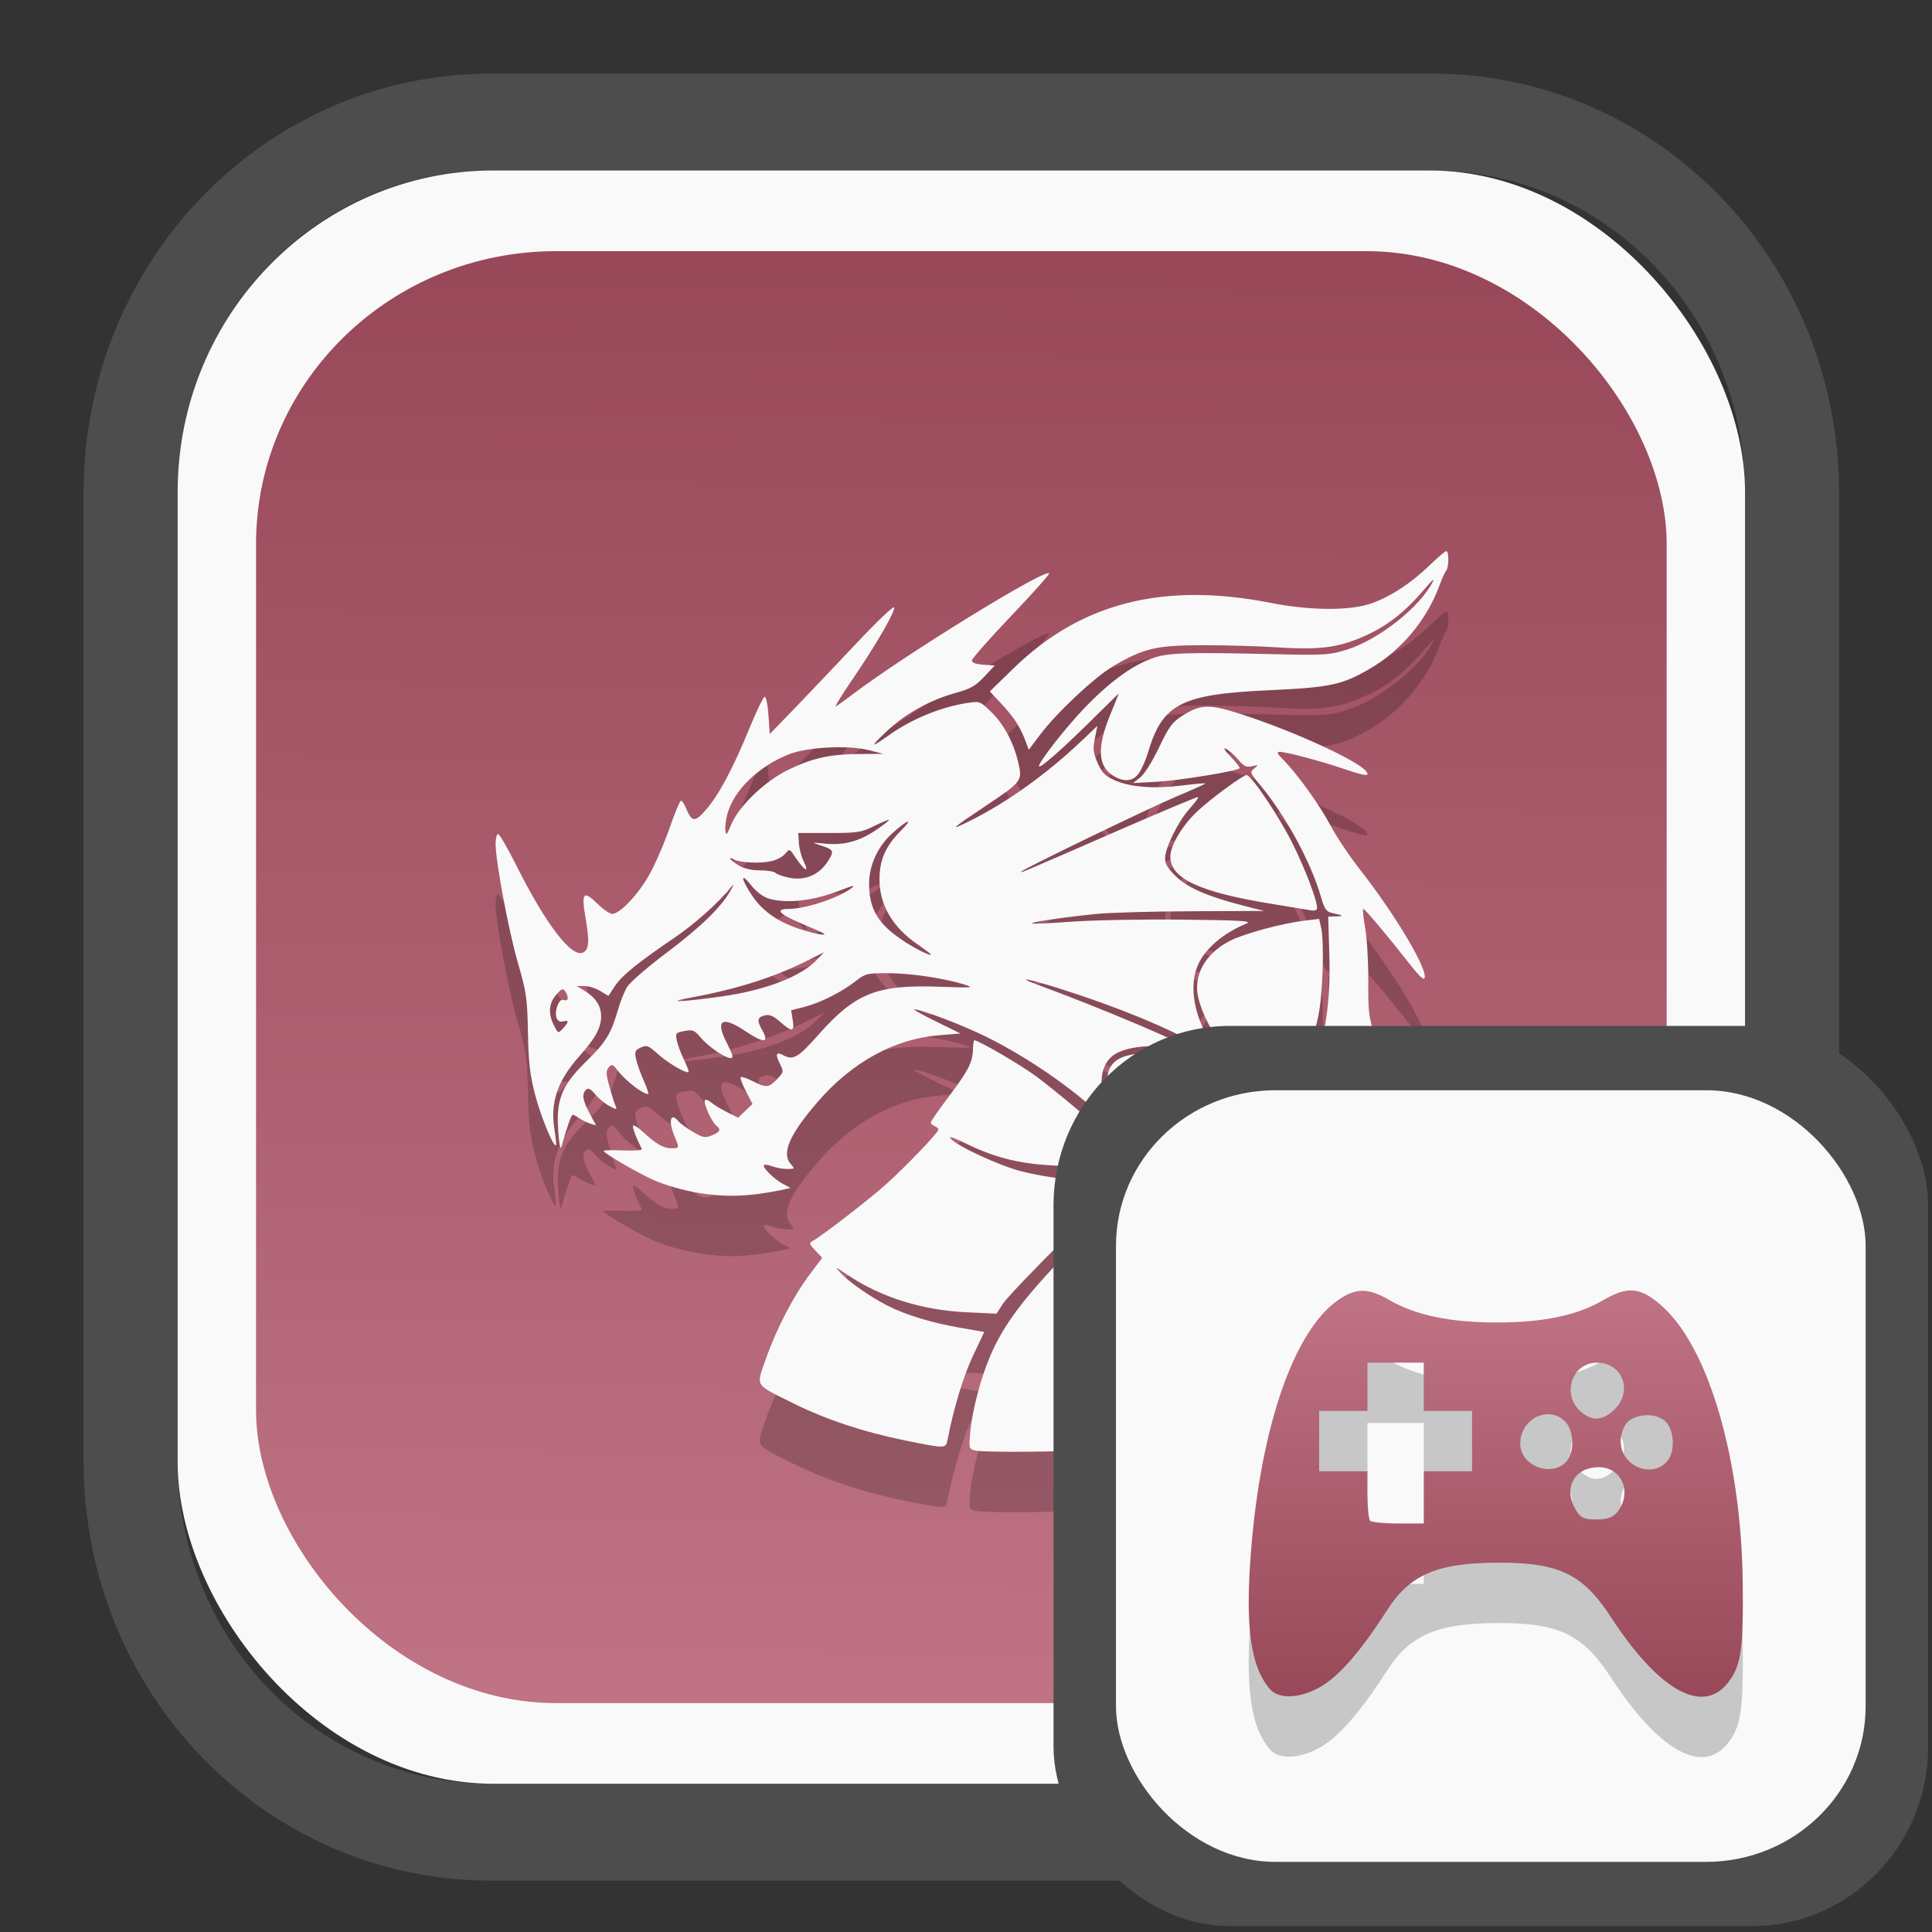 <?xml version="1.0" encoding="UTF-8" standalone="no"?>
<svg
   width="64"
   height="64"
   version="1.1"
   id="svg73"
   sodipodi:docname="system-software-install.svg"
   inkscape:version="1.3.2 (091e20ef0f, 2023-11-25)"
   xmlns:inkscape="http://www.inkscape.org/namespaces/inkscape"
   xmlns:sodipodi="http://sodipodi.sourceforge.net/DTD/sodipodi-0.dtd"
   xmlns:xlink="http://www.w3.org/1999/xlink"
   xmlns="http://www.w3.org/2000/svg"
   xmlns:svg="http://www.w3.org/2000/svg"
   xmlns:rdf="http://www.w3.org/1999/02/22-rdf-syntax-ns#"
   xmlns:cc="http://creativecommons.org/ns#"
   xmlns:dc="http://purl.org/dc/elements/1.1/">
  <rect width="100%" height="100%" fill="#333333" stroke="none"/>
  <sodipodi:namedview
     pagecolor="#f5f7fa"
     bordercolor="#666666"
     borderopacity="1"
     objecttolerance="10"
     gridtolerance="10"
     guidetolerance="10"
     inkscape:pageopacity="0"
     inkscape:pageshadow="2"
     inkscape:window-width="1377"
     inkscape:window-height="886"
     id="namedview75"
     showgrid="false"
     inkscape:zoom="4.4470387"
     inkscape:cx="30.132411"
     inkscape:cy="28.221027"
     inkscape:window-x="55"
     inkscape:window-y="98"
     inkscape:window-maximized="0"
     inkscape:current-layer="g877"
     inkscape:document-rotation="0"
     inkscape:pagecheckerboard="0"
     inkscape:showpageshadow="2"
     inkscape:deskcolor="#d1d1d1" />
  <defs
     id="defs29">
    <linearGradient
       id="linearGradient5"
       inkscape:collect="always">
      <stop
         style="stop-color:#984859;stop-opacity:1;"
         offset="0"
         id="stop5" />
      <stop
         style="stop-color:#bf7384;stop-opacity:1;"
         offset="1"
         id="stop6" />
    </linearGradient>
    <inkscape:path-effect
       effect="powerclip"
       id="path-effect1980"
       is_visible="true"
       lpeversion="1"
       inverse="true"
       flatten="false"
       hide_clip="false"
       message="Use fill-rule evenodd on &lt;b&gt;fill and stroke&lt;/b&gt; dialog if no flatten result after convert clip to paths." />
    <clipPath
       clipPathUnits="userSpaceOnUse"
       id="clipPath1976">
      <rect
         x="9.678"
         y="9.925"
         width="43.343"
         height="44.613"
         rx="8.669"
         ry="8.923"
         fill="url(#linearGradient862)"
         stroke-width="2.968"
         id="rect1978"
         style="display:none;fill:#333333;fill-opacity:1"
         d="m 18.347,9.925 h 26.005 c 4.803,0 8.669,3.98 8.669,8.923 v 26.767 c 0,4.943 -3.866,8.923 -8.669,8.923 h -26.005 c -4.803,0 -8.669,-3.98 -8.669,-8.923 V 18.848 c 0,-4.943 3.866,-8.923 8.669,-8.923 z" />
      <path
         id="lpe_path-effect1980"
         style="fill:#333333;fill-opacity:1"
         class="powerclip"
         d="M 2.076,2.246 H 60.624 V 62.217 H 2.076 Z M 18.347,9.925 c -4.803,0 -8.669,3.98 -8.669,8.923 v 26.767 c 0,4.943 3.866,8.923 8.669,8.923 h 26.005 c 4.803,0 8.669,-3.98 8.669,-8.923 V 18.848 c 0,-4.943 -3.866,-8.923 -8.669,-8.923 z" />
    </clipPath>
    <linearGradient
       inkscape:collect="always"
       xlink:href="#linearGradient5"
       id="linearGradient6"
       x1="33.786"
       y1="12.971"
       x2="33.376"
       y2="52.289"
       gradientUnits="userSpaceOnUse"
       gradientTransform="matrix(1.1,0,0,1.1,-3.185,-3.234)" />
    <clipPath
       clipPathUnits="userSpaceOnUse"
       id="clipath_lpe_path-effect137-7">
      <path
         style="display:block;fill:#676767;stroke-width:1.087"
         d="m 32.488,17.538 c -1.949,-2.94e-4 -3.897,0.36 -5.339,1.079 L 5.271,29.515 c -2.884,1.437 -2.881,3.883 0.003,5.32 L 27.149,45.733 c 2.884,1.437 7.795,1.437 10.679,0 L 59.703,34.835 c 2.884,-1.437 2.881,-3.883 -0.003,-5.32 L 37.828,18.617 c -1.442,-0.718 -3.391,-1.078 -5.339,-1.079 z"
         id="path3845"
         clip-path="url(#clipPath62)" />
    </clipPath>
    <inkscape:path-effect
       effect="powerclip"
       id="path-effect137-7"
       is_visible="true"
       lpeversion="1"
       inverse="true"
       flatten="false"
       hide_clip="false"
       message="Use fill-rule evenodd on &lt;b&gt;fill and stroke&lt;/b&gt; dialog if no flatten result after convert clip to paths." />
    <clipPath
       clipPathUnits="userSpaceOnUse"
       id="clipath_lpe_path-effect125-5">
      <path
         style="display:block;fill:#29292a;stroke-width:1.087"
         d="M 32.488,2.901 C 30.54,2.901 28.591,3.262 27.149,3.98 L 5.271,14.878 c -2.884,1.437 -2.881,3.883 0.003,5.32 L 27.149,31.097 c 2.884,1.437 7.795,1.437 10.679,0 L 59.703,20.199 c 2.884,-1.437 2.881,-3.883 -0.003,-5.32 L 37.828,3.98 C 36.386,3.262 34.437,2.902 32.488,2.901 Z"
         id="path127-3" />
      <path
         id="lpe_path-effect125"
         style="fill:#29292a;stroke-width:1.087"
         class="powerclip"
         d="M -1.89,12.538 H 66.864 V 51.811 H -1.89 Z M 32.488,2.901 C 30.54,2.901 28.591,3.262 27.149,3.98 L 5.271,14.878 c -2.884,1.437 -2.881,3.883 0.003,5.32 L 27.149,31.097 c 2.884,1.437 7.795,1.437 10.679,0 L 59.703,20.199 c 2.884,-1.437 2.881,-3.883 -0.003,-5.32 L 37.828,3.98 C 36.386,3.262 34.437,2.902 32.488,2.901 Z" />
    </clipPath>
    <inkscape:path-effect
       effect="powerclip"
       id="path-effect125-5"
       is_visible="true"
       lpeversion="1"
       inverse="true"
       flatten="false"
       hide_clip="false"
       message="Use fill-rule evenodd on &lt;b&gt;fill and stroke&lt;/b&gt; dialog if no flatten result after convert clip to paths." />
    <clipPath
       clipPathUnits="userSpaceOnUse"
       id="clipPath2">
      <path
         style="display:none;fill:#29292a;stroke-width:1.087"
         d="M 32.488,2.901 C 30.54,2.901 28.591,3.262 27.149,3.98 L 5.271,14.878 c -2.884,1.437 -2.881,3.883 0.003,5.32 L 27.149,31.097 c 2.884,1.437 7.795,1.437 10.679,0 L 59.703,20.199 c 2.884,-1.437 2.881,-3.883 -0.003,-5.32 L 37.828,3.98 C 36.386,3.262 34.437,2.902 32.488,2.901 Z"
         id="path1" />
    </clipPath>
    <clipPath
       clipPathUnits="userSpaceOnUse"
       id="clipPath1976-2">
      <rect
         x="9.678"
         y="9.925"
         width="43.343"
         height="44.613"
         rx="8.669"
         ry="8.923"
         fill="url(#linearGradient862)"
         stroke-width="2.968"
         id="rect1978-6"
         style="display:none;fill:#333333;fill-opacity:1"
         d="m 18.347,9.925 h 26.005 c 4.803,0 8.669,3.98 8.669,8.923 v 26.767 c 0,4.943 -3.866,8.923 -8.669,8.923 h -26.005 c -4.803,0 -8.669,-3.98 -8.669,-8.923 V 18.848 c 0,-4.943 3.866,-8.923 8.669,-8.923 z" />
      <path
         id="lpe_path-effect1980-1"
         style="fill:#333333;fill-opacity:1"
         class="powerclip"
         d="M 2.076,2.246 H 60.624 V 62.217 H 2.076 Z M 18.347,9.925 c -4.803,0 -8.669,3.98 -8.669,8.923 v 26.767 c 0,4.943 3.866,8.923 8.669,8.923 h 26.005 c 4.803,0 8.669,-3.98 8.669,-8.923 V 18.848 c 0,-4.943 -3.866,-8.923 -8.669,-8.923 z" />
    </clipPath>
    <inkscape:path-effect
       effect="powerclip"
       id="path-effect1980-8"
       is_visible="true"
       lpeversion="1"
       inverse="true"
       flatten="false"
       hide_clip="false"
       message="Use fill-rule evenodd on &lt;b&gt;fill and stroke&lt;/b&gt; dialog if no flatten result after convert clip to paths." />
    <clipPath
       clipPathUnits="userSpaceOnUse"
       id="clipath_lpe_path-effect1980-8">
      <rect
         x="9.678"
         y="9.925"
         width="43.343"
         height="44.613"
         rx="8.669"
         ry="8.923"
         fill="url(#linearGradient862)"
         stroke-width="2.968"
         id="rect6"
         style="display:block;fill:#333333;fill-opacity:1" />
    </clipPath>
    <linearGradient
       inkscape:collect="always"
       xlink:href="#linearGradient5"
       id="linearGradient2"
       x1="48.268"
       y1="54.027"
       x2="48.328"
       y2="41.864"
       gradientUnits="userSpaceOnUse" />
  </defs>
  <g
     id="g877"
     transform="matrix(1.1,0,0,1.1,-3.185,-3.207)">
    <path
       d="m 18.347,7.246 c -6.244,0 -11.271,5.174 -11.271,11.602 v 26.767 c 0,6.427 5.027,11.602 11.271,11.602 h 26.005 c 6.244,0 11.271,-5.174 11.271,-11.602 V 18.848 c 0,-6.427 -5.027,-11.602 -11.271,-11.602 z"
       fill="url(#linearGradient910)"
       stroke-width="3.324"
       id="path33"
       style="fill:#4d4d4d;fill-opacity:1"
       clip-path="url(#clipPath1976)"
       inkscape:path-effect="#path-effect1980"
       inkscape:original-d="m 18.347203,7.2464043 c -6.244452,0 -11.2714308,5.1741617 -11.2714308,11.6016437 v 26.767119 c 0,6.427394 5.0268918,11.601644 11.2714308,11.601644 h 26.005262 c 6.244452,0 11.271431,-5.174161 11.271431,-11.601644 V 18.848048 c 0,-6.427393 -5.026893,-11.6016437 -11.271431,-11.6016437 z"
       transform="matrix(1.089,0,0,1.089,-2.294,-2.759)" />
    <rect
       x="8.246"
       y="8.049"
       width="47.201"
       height="48.584"
       rx="9.512"
       ry="9.678"
       fill="url(#linearGradient862)"
       stroke-width="3.232"
       id="rect35-7"
       style="opacity:1;fill:#f9f9f9;fill-opacity:1" />
    <rect
       x="10.606"
       y="10.479"
       width="42.481"
       height="43.725"
       rx="9.034"
       ry="8.82"
       fill="url(#linearGradient862)"
       stroke-width="2.909"
       id="rect35-7-3"
       style="fill:url(#linearGradient6)" />
    <path
       style="fill:#000000;fill-opacity:1;stroke:none;stroke-width:0.81;stroke-dasharray:none;stroke-opacity:0.3;opacity:0.2"
       d="m 35.813,48.381 c 0.768,-0.099 1.6,-0.297 2.295,-0.548 l 0.628,-0.227 -0.155,-0.52 c -0.208,-0.699 -0.224,-2.306 -0.031,-3.04 0.18,-0.684 0.658,-1.653 1.567,-3.179 1.469,-2.466 2.159,-4.008 2.48,-5.544 0.136,-0.653 0.185,-2.214 0.082,-2.66 l -0.059,-0.257 -0.439,0.053 c -0.681,0.082 -1.808,0.386 -2.236,0.603 -0.762,0.386 -1.13,1.055 -0.958,1.741 0.193,0.766 0.785,1.661 1.569,2.37 l 0.566,0.512 -0.737,-0.355 c -1.006,-0.485 -1.942,-0.786 -2.636,-0.848 -1.477,-0.132 -1.861,0.478 -1.173,1.86 0.171,0.344 0.398,0.742 0.505,0.886 l 0.194,0.261 0.163,-0.261 c 0.312,-0.5 0.773,-1.525 0.924,-2.054 0.123,-0.431 0.153,-0.483 0.157,-0.273 0.008,0.368 -0.411,1.574 -0.782,2.251 l -0.314,0.573 0.329,0.474 0.329,0.474 -0.403,-0.388 c -0.359,-0.346 -0.411,-0.373 -0.481,-0.25 -0.177,0.312 -0.946,1.178 -2.132,2.401 -1.331,1.372 -1.952,2.199 -2.347,3.127 -0.292,0.686 -0.54,1.632 -0.602,2.289 -0.046,0.491 -0.04,0.514 0.137,0.561 0.261,0.07 2.952,0.045 3.557,-0.033 z m -4.382,-0.284 c 0.171,-0.913 0.475,-1.921 0.763,-2.53 l 0.342,-0.722 -0.773,-0.135 c -0.833,-0.146 -1.601,-0.382 -2.154,-0.664 -0.494,-0.251 -1.167,-0.721 -1.394,-0.973 -0.189,-0.21 -0.184,-0.209 0.18,0.038 1.014,0.686 2.261,1.079 3.619,1.142 l 0.892,0.041 0.191,-0.298 c 0.105,-0.164 0.977,-1.077 1.938,-2.03 l 1.747,-1.732 -0.567,0.046 c -0.656,0.054 -1.738,-0.062 -2.573,-0.276 -0.643,-0.164 -1.905,-0.747 -2.11,-0.973 -0.09,-0.099 0.056,-0.054 0.457,0.142 0.927,0.452 1.689,0.63 2.863,0.669 0.965,0.032 2.123,-0.081 2.123,-0.207 0,-0.109 -1.966,-1.81 -2.872,-2.485 -0.465,-0.346 -1.744,-1.092 -1.87,-1.09 -0.015,2.52e-4 -0.032,0.134 -0.038,0.298 -0.014,0.379 -0.146,0.629 -0.766,1.451 -0.277,0.367 -0.503,0.695 -0.503,0.73 0,0.035 0.052,0.083 0.116,0.108 0.064,0.025 0.115,0.072 0.113,0.105 -0.005,0.094 -0.983,1.114 -1.586,1.655 -0.51,0.456 -1.895,1.526 -2.192,1.693 -0.122,0.069 -0.116,0.095 0.073,0.294 l 0.207,0.219 -0.373,0.494 c -0.491,0.651 -1.015,1.66 -1.325,2.552 -0.295,0.851 -0.362,0.742 0.818,1.331 0.979,0.488 2.129,0.87 3.382,1.124 1.219,0.246 1.219,0.246 1.268,-0.015 z m 8.616,-1.249 c 0.771,-0.541 0.761,-0.52 0.492,-1.053 -0.346,-0.686 -0.305,-1.568 0.119,-2.564 0.175,-0.412 0.987,-1.744 1.063,-1.744 0.033,0 0.037,0.482 0.011,1.071 -0.05,1.089 0.007,1.782 0.128,1.563 0.056,-0.101 0.199,-0.891 0.353,-1.936 0.185,-1.258 0.45,-2.281 0.766,-2.959 0.31,-0.664 0.604,-1.514 0.824,-2.385 0.11,-0.435 0.133,-0.399 0.579,0.924 0.194,0.576 0.406,1.134 0.471,1.241 0.11,0.181 0.115,0.155 0.072,-0.396 -0.051,-0.67 -0.323,-1.847 -0.625,-2.705 -0.183,-0.522 -0.204,-0.688 -0.199,-1.628 0.003,-0.576 -0.04,-1.3 -0.095,-1.609 -0.055,-0.309 -0.08,-0.562 -0.055,-0.562 0.05,0 0.729,0.806 1.401,1.663 0.3,0.383 0.43,0.5 0.449,0.404 0.059,-0.307 -0.911,-1.927 -1.941,-3.241 -0.322,-0.411 -0.72,-1.004 -0.885,-1.318 -0.321,-0.611 -1.011,-1.575 -1.423,-1.987 -0.19,-0.19 -0.22,-0.252 -0.12,-0.252 0.193,0 1.233,0.275 1.896,0.501 0.686,0.234 0.846,0.252 0.701,0.077 -0.272,-0.328 -2.169,-1.196 -3.71,-1.697 -1.009,-0.329 -1.256,-0.324 -1.821,0.035 -0.3,0.19 -0.401,0.328 -0.699,0.954 -0.2,0.42 -0.441,0.804 -0.566,0.901 l -0.218,0.17 0.737,-0.041 c 0.661,-0.037 2.391,-0.319 2.476,-0.404 0.019,-0.019 -0.104,-0.177 -0.271,-0.352 -0.188,-0.196 -0.241,-0.286 -0.139,-0.233 0.091,0.047 0.258,0.194 0.37,0.328 0.167,0.198 0.243,0.234 0.415,0.194 0.198,-0.045 0.202,-0.041 0.066,0.066 -0.14,0.109 -0.133,0.13 0.164,0.486 0.778,0.933 1.538,2.327 1.841,3.376 0.108,0.374 0.162,0.453 0.336,0.491 0.348,0.077 0.373,0.097 0.123,0.103 l -0.239,0.006 0.035,1.182 c 0.07,2.384 -0.444,4.007 -2.264,7.145 -1.477,2.547 -1.705,3.173 -1.709,4.698 -0.002,0.893 0.014,1.004 0.207,1.415 0.115,0.245 0.24,0.446 0.279,0.446 0.038,0 0.311,-0.169 0.606,-0.377 z M 25.579,40.709 c 0.277,-0.035 0.644,-0.094 0.814,-0.132 l 0.31,-0.069 -0.233,-0.123 c -0.264,-0.14 -0.629,-0.504 -0.567,-0.566 0.023,-0.023 0.136,-0.005 0.251,0.038 0.115,0.044 0.317,0.08 0.449,0.08 0.227,0 0.233,-0.007 0.111,-0.142 -0.294,-0.325 -0.05,-0.891 0.814,-1.888 1.027,-1.185 2.3,-1.885 3.632,-1.996 l 0.659,-0.055 -0.737,-0.362 c -0.405,-0.199 -0.699,-0.363 -0.654,-0.364 0.208,-0.004 1.494,0.488 2.201,0.842 1.228,0.615 2.522,1.505 3.444,2.369 0.208,0.195 0.389,0.354 0.403,0.354 0.014,0 -0.059,-0.183 -0.162,-0.407 -0.357,-0.77 -0.323,-1.434 0.089,-1.759 0.304,-0.239 0.975,-0.345 1.674,-0.264 0.332,0.039 0.603,0.058 0.603,0.042 0,-0.104 -2.66,-1.229 -4.521,-1.912 -0.718,-0.264 -0.306,-0.192 0.671,0.117 1.702,0.538 3.21,1.158 4.259,1.751 0.252,0.143 0.472,0.259 0.488,0.259 0.016,0 -0.074,-0.164 -0.202,-0.364 -0.534,-0.842 -0.685,-1.76 -0.393,-2.388 0.225,-0.485 0.754,-0.933 1.442,-1.221 0.196,-0.082 -0.109,-0.101 -1.938,-0.121 -1.194,-0.013 -2.69,0.015 -3.324,0.062 -0.634,0.047 -1.168,0.07 -1.186,0.052 -0.04,-0.04 0.892,-0.178 1.912,-0.283 0.405,-0.042 1.713,-0.08 2.907,-0.084 l 2.171,-0.008 -0.581,-0.148 c -1.093,-0.277 -1.706,-0.54 -2.066,-0.884 -0.248,-0.237 -0.338,-0.384 -0.338,-0.55 5.7e-5,-0.317 0.396,-1.118 0.74,-1.5 0.159,-0.176 0.276,-0.334 0.259,-0.35 -0.017,-0.016 -1.147,0.458 -2.511,1.054 -2.692,1.176 -2.886,1.258 -2.824,1.195 0.101,-0.101 3.902,-1.939 4.694,-2.271 0.481,-0.201 0.866,-0.376 0.854,-0.387 -0.012,-0.012 -0.333,0.017 -0.714,0.064 -0.841,0.104 -1.548,0.048 -2.016,-0.159 -0.284,-0.126 -0.38,-0.223 -0.51,-0.517 -0.136,-0.307 -0.149,-0.42 -0.085,-0.742 l 0.075,-0.379 -0.474,0.45 c -1.048,0.995 -2.234,1.846 -3.343,2.4 -0.678,0.339 -0.601,0.263 0.426,-0.422 1.108,-0.739 1.133,-0.771 1.019,-1.28 -0.141,-0.627 -0.433,-1.185 -0.817,-1.558 -0.348,-0.338 -0.35,-0.339 -0.75,-0.276 -0.786,0.124 -1.649,0.479 -2.321,0.955 -0.581,0.411 -0.605,0.388 -0.097,-0.095 0.562,-0.534 1.302,-0.948 2.084,-1.165 0.454,-0.126 0.606,-0.212 0.866,-0.49 l 0.315,-0.337 -0.344,-0.024 c -0.219,-0.015 -0.344,-0.06 -0.344,-0.125 0,-0.056 0.523,-0.651 1.163,-1.322 0.64,-0.672 1.163,-1.255 1.163,-1.297 0,-0.228 -4.294,2.409 -5.893,3.619 -0.235,0.178 -0.471,0.349 -0.526,0.382 -0.055,0.032 0.158,-0.319 0.474,-0.781 0.724,-1.058 1.318,-2.083 1.278,-2.203 -0.017,-0.051 -0.518,0.426 -1.113,1.059 -0.595,0.633 -1.431,1.513 -1.857,1.954 l -0.775,0.803 -0.039,-0.568 c -0.021,-0.312 -0.073,-0.562 -0.115,-0.555 -0.042,0.007 -0.252,0.443 -0.467,0.969 -0.489,1.195 -0.92,2 -1.307,2.442 -0.328,0.374 -0.42,0.366 -0.593,-0.053 -0.052,-0.127 -0.121,-0.23 -0.153,-0.23 -0.032,0 -0.188,0.375 -0.347,0.833 -0.159,0.458 -0.433,1.089 -0.609,1.402 -0.335,0.596 -0.885,1.176 -1.114,1.176 -0.074,0 -0.283,-0.146 -0.464,-0.324 -0.402,-0.395 -0.471,-0.309 -0.343,0.426 0.126,0.726 0.111,0.964 -0.067,1.059 -0.339,0.181 -1.124,-0.841 -2.017,-2.626 -0.258,-0.517 -0.504,-0.939 -0.546,-0.939 -0.042,0 -0.076,0.131 -0.076,0.291 0.003,0.538 0.389,2.608 0.672,3.586 0.257,0.887 0.283,1.065 0.302,2.093 0.017,0.897 0.06,1.275 0.213,1.868 0.17,0.656 0.561,1.606 0.631,1.532 0.014,-0.015 -0.007,-0.234 -0.047,-0.487 -0.129,-0.816 0.096,-1.464 0.769,-2.215 0.464,-0.518 0.638,-0.84 0.638,-1.181 0,-0.309 -0.164,-0.563 -0.494,-0.764 l -0.243,-0.148 h 0.233 c 0.128,0 0.343,0.067 0.478,0.149 l 0.245,0.149 0.197,-0.297 c 0.211,-0.318 0.678,-0.698 1.798,-1.459 0.619,-0.421 1.335,-1.062 1.706,-1.528 0.087,-0.109 0.082,-0.079 -0.018,0.103 -0.27,0.493 -0.894,1.102 -1.927,1.879 -0.571,0.43 -1.107,0.893 -1.19,1.029 -0.083,0.135 -0.211,0.455 -0.284,0.711 -0.199,0.695 -0.36,0.957 -0.927,1.512 -0.604,0.59 -0.811,0.951 -0.869,1.514 -0.038,0.367 0.044,1.274 0.098,1.084 0.169,-0.598 0.299,-0.969 0.339,-0.969 0.027,0 0.118,0.048 0.203,0.106 0.084,0.058 0.232,0.13 0.328,0.161 l 0.175,0.055 -0.195,-0.366 c -0.214,-0.402 -0.24,-0.576 -0.107,-0.709 0.065,-0.065 0.137,-0.028 0.281,0.142 0.106,0.126 0.299,0.284 0.428,0.351 0.223,0.115 0.231,0.114 0.173,-0.022 -0.034,-0.079 -0.116,-0.341 -0.182,-0.582 -0.1,-0.364 -0.103,-0.459 -0.018,-0.561 0.091,-0.11 0.119,-0.101 0.267,0.089 0.239,0.309 0.749,0.705 0.918,0.714 0.03,0.002 -0.028,-0.18 -0.129,-0.404 -0.1,-0.224 -0.206,-0.52 -0.234,-0.658 -0.045,-0.218 -0.026,-0.263 0.145,-0.341 0.177,-0.081 0.228,-0.062 0.506,0.189 0.327,0.296 0.936,0.644 0.936,0.535 0,-0.035 -0.071,-0.211 -0.157,-0.39 -0.086,-0.179 -0.178,-0.427 -0.203,-0.552 -0.042,-0.211 -0.026,-0.231 0.233,-0.279 0.248,-0.047 0.301,-0.025 0.487,0.196 0.232,0.276 0.739,0.621 0.912,0.621 0.084,0 0.053,-0.115 -0.124,-0.458 -0.358,-0.693 -0.145,-0.829 0.557,-0.356 0.564,0.379 0.736,0.366 0.504,-0.039 -0.16,-0.279 -0.142,-0.378 0.077,-0.433 0.148,-0.037 0.258,0.008 0.468,0.192 0.361,0.317 0.436,0.306 0.379,-0.053 l -0.047,-0.294 0.406,-0.104 c 0.476,-0.122 1.133,-0.454 1.547,-0.782 0.273,-0.216 0.337,-0.232 0.95,-0.232 0.675,0 1.689,0.149 2.306,0.34 0.323,0.1 0.266,0.105 -0.775,0.068 -1.846,-0.065 -2.502,0.195 -3.595,1.427 -0.63,0.711 -0.775,0.797 -1.069,0.64 -0.222,-0.119 -0.256,-0.042 -0.112,0.248 0.122,0.245 0.12,0.257 -0.084,0.47 -0.25,0.261 -0.324,0.267 -0.734,0.058 -0.173,-0.088 -0.334,-0.141 -0.357,-0.118 -0.024,0.024 0.046,0.215 0.155,0.425 l 0.198,0.382 -0.216,0.207 -0.216,0.207 -0.338,-0.17 c -0.186,-0.094 -0.4,-0.224 -0.474,-0.29 -0.075,-0.066 -0.159,-0.097 -0.187,-0.069 -0.063,0.063 0.193,0.642 0.335,0.76 0.156,0.129 0.129,0.194 -0.126,0.299 -0.205,0.085 -0.268,0.073 -0.568,-0.102 -0.186,-0.109 -0.383,-0.252 -0.438,-0.319 -0.242,-0.292 -0.315,-0.019 -0.12,0.449 0.152,0.363 0.152,0.361 -0.099,0.361 -0.237,0 -0.468,-0.134 -0.85,-0.491 -0.138,-0.129 -0.271,-0.215 -0.295,-0.19 -0.036,0.036 0.069,0.323 0.26,0.707 0.018,0.036 -0.234,0.053 -0.558,0.039 -0.325,-0.014 -0.59,-0.007 -0.59,0.017 0.003,0.076 1.191,0.759 1.602,0.918 0.941,0.365 1.984,0.507 2.895,0.392 z m -6.007,-5.11 c -0.174,-0.336 -0.148,-0.66 0.074,-0.911 0.163,-0.184 0.205,-0.199 0.27,-0.101 0.115,0.172 0.096,0.312 -0.035,0.261 -0.076,-0.029 -0.142,0.027 -0.196,0.168 -0.109,0.287 -0.027,0.527 0.163,0.477 0.181,-0.047 0.187,0.007 0.019,0.193 -0.164,0.181 -0.157,0.183 -0.296,-0.087 z m 4.146,-0.827 c 1.392,-0.257 2.499,-0.61 3.528,-1.128 l 0.465,-0.234 -0.222,0.234 c -0.471,0.497 -1.546,0.911 -2.841,1.094 -1.234,0.175 -1.81,0.196 -0.93,0.034 z m 6.414,-1.685 c -0.782,-0.507 -1.064,-0.967 -1.064,-1.738 0,-0.556 0.261,-1.125 0.695,-1.518 0.464,-0.42 0.667,-0.487 0.27,-0.089 -0.466,0.466 -0.652,0.886 -0.652,1.473 0,0.767 0.389,1.434 1.14,1.954 0.224,0.155 0.407,0.293 0.407,0.306 0,0.06 -0.428,-0.148 -0.796,-0.387 z m -3.091,-0.357 c -0.69,-0.213 -1.171,-0.542 -1.495,-1.024 -0.346,-0.514 -0.364,-0.733 -0.025,-0.308 0.153,0.192 0.359,0.347 0.523,0.396 0.553,0.163 1.373,0.065 2.195,-0.263 0.298,-0.119 0.421,-0.146 0.324,-0.07 -0.393,0.309 -1.396,0.644 -1.928,0.646 -0.398,0.001 -0.285,0.144 0.321,0.405 0.836,0.36 0.837,0.361 0.705,0.366 -0.07,0.003 -0.349,-0.063 -0.62,-0.147 z m -0.799,-1.713 c -0.041,-0.04 -0.25,-0.073 -0.465,-0.073 -0.253,-1.82e-4 -0.48,-0.054 -0.644,-0.154 -0.27,-0.164 -0.352,-0.292 -0.102,-0.159 0.082,0.044 0.371,0.08 0.642,0.08 0.47,0 0.756,-0.105 0.937,-0.344 0.041,-0.054 0.094,-0.033 0.155,0.062 0.333,0.517 0.542,0.662 0.325,0.226 -0.065,-0.13 -0.126,-0.371 -0.136,-0.536 l -0.018,-0.3 h 0.93 c 0.855,0 0.965,-0.017 1.354,-0.21 0.233,-0.115 0.435,-0.199 0.448,-0.185 0.013,0.013 -0.16,0.149 -0.385,0.302 -0.507,0.343 -0.969,0.469 -1.529,0.415 -0.418,-0.041 -0.422,-0.039 -0.146,0.051 0.395,0.129 0.414,0.166 0.233,0.457 -0.275,0.441 -0.707,0.622 -1.215,0.51 -0.171,-0.038 -0.343,-0.102 -0.384,-0.142 z M 24.8,29.25 c 0.194,-0.72 0.943,-1.446 1.864,-1.805 0.555,-0.216 1.79,-0.278 2.404,-0.119 l 0.426,0.11 -0.698,0.004 c -0.893,0.005 -1.408,0.116 -2.132,0.46 -0.716,0.339 -1.523,1.11 -1.75,1.668 -0.126,0.311 -0.154,0.34 -0.174,0.18 -0.013,-0.104 0.014,-0.329 0.059,-0.499 z m 17.758,2.828 c 0,-0.241 -0.349,-1.16 -0.741,-1.949 -0.403,-0.811 -1.237,-2.051 -1.381,-2.054 -0.108,-0.002 -1.061,0.698 -1.473,1.082 -0.455,0.423 -0.822,1.036 -0.823,1.373 -0.002,0.657 0.876,1.069 3.023,1.418 0.533,0.087 1.065,0.174 1.182,0.195 0.143,0.025 0.213,0.004 0.213,-0.064 z m -5.364,-4.062 c 0.083,-0.117 0.204,-0.391 0.269,-0.608 0.44,-1.483 0.99,-1.767 3.661,-1.889 1.835,-0.084 2.186,-0.159 3.024,-0.646 0.946,-0.55 1.712,-1.465 2.092,-2.497 0.079,-0.213 0.172,-0.421 0.208,-0.461 0.083,-0.094 0.085,-0.585 0.003,-0.585 -0.034,0 -0.257,0.189 -0.496,0.42 -0.557,0.539 -1.15,0.931 -1.732,1.145 -0.642,0.235 -1.842,0.233 -3.06,-0.006 -3.232,-0.635 -5.714,-0.005 -7.738,1.965 l -0.721,0.702 0.372,0.398 c 0.364,0.389 0.558,0.696 0.72,1.14 l 0.08,0.22 0.342,-0.455 c 0.501,-0.666 1.644,-1.738 2.205,-2.066 0.92,-0.539 1.289,-0.626 2.685,-0.629 0.682,-0.002 1.712,0.028 2.288,0.066 1.305,0.086 1.897,-0.004 2.751,-0.417 0.62,-0.3 1.131,-0.721 1.697,-1.397 0.161,-0.192 0.254,-0.271 0.207,-0.177 -0.374,0.76 -1.624,1.753 -2.588,2.056 -0.514,0.161 -0.666,0.172 -1.991,0.143 -2.953,-0.067 -3.41,-0.051 -3.899,0.129 -0.612,0.225 -1.293,0.729 -2.033,1.503 -0.558,0.584 -1.356,1.605 -1.356,1.736 0,0.102 0.676,-0.487 1.529,-1.332 0.481,-0.476 0.874,-0.86 0.873,-0.853 -7.22e-4,0.007 -0.122,0.31 -0.27,0.672 -0.392,0.961 -0.355,1.531 0.115,1.809 0.326,0.193 0.586,0.164 0.762,-0.084 z"
       id="path381-3" />
    <path
       style="fill:#f9f9f9;fill-opacity:1;stroke:none;stroke-width:0.81;stroke-dasharray:none;stroke-opacity:0.3"
       d="m 35.813,46.563 c 0.768,-0.099 1.6,-0.297 2.295,-0.548 l 0.628,-0.227 -0.155,-0.52 c -0.208,-0.699 -0.224,-2.306 -0.031,-3.04 0.18,-0.684 0.658,-1.653 1.567,-3.179 1.469,-2.466 2.159,-4.008 2.48,-5.544 0.136,-0.653 0.185,-2.214 0.082,-2.66 l -0.059,-0.257 -0.439,0.053 c -0.681,0.082 -1.808,0.386 -2.236,0.603 -0.762,0.386 -1.13,1.055 -0.958,1.741 0.193,0.766 0.785,1.661 1.569,2.37 l 0.566,0.512 -0.737,-0.355 c -1.006,-0.485 -1.942,-0.786 -2.636,-0.848 -1.477,-0.132 -1.861,0.478 -1.173,1.86 0.171,0.344 0.398,0.742 0.505,0.886 l 0.194,0.261 0.163,-0.261 c 0.312,-0.5 0.773,-1.525 0.924,-2.054 0.123,-0.431 0.153,-0.483 0.157,-0.273 0.008,0.368 -0.411,1.574 -0.782,2.251 l -0.314,0.573 0.329,0.474 0.329,0.474 -0.403,-0.388 c -0.359,-0.346 -0.411,-0.373 -0.481,-0.25 -0.177,0.312 -0.946,1.178 -2.132,2.401 -1.331,1.372 -1.952,2.199 -2.347,3.127 -0.292,0.686 -0.54,1.632 -0.602,2.289 -0.046,0.491 -0.04,0.514 0.137,0.561 0.261,0.07 2.952,0.045 3.557,-0.033 z m -4.382,-0.284 c 0.171,-0.913 0.475,-1.921 0.763,-2.53 l 0.342,-0.722 -0.773,-0.135 c -0.833,-0.146 -1.601,-0.382 -2.154,-0.664 -0.494,-0.251 -1.167,-0.721 -1.394,-0.973 -0.189,-0.21 -0.184,-0.209 0.18,0.038 1.014,0.686 2.261,1.079 3.619,1.142 l 0.892,0.041 0.191,-0.298 c 0.105,-0.164 0.977,-1.077 1.938,-2.03 l 1.747,-1.732 -0.567,0.046 c -0.656,0.054 -1.738,-0.062 -2.573,-0.276 -0.643,-0.164 -1.905,-0.747 -2.11,-0.973 -0.09,-0.099 0.056,-0.054 0.457,0.142 0.927,0.452 1.689,0.63 2.863,0.669 0.965,0.032 2.123,-0.081 2.123,-0.207 0,-0.109 -1.966,-1.81 -2.872,-2.485 -0.465,-0.346 -1.744,-1.092 -1.87,-1.09 -0.015,2.52e-4 -0.032,0.134 -0.038,0.298 -0.014,0.379 -0.146,0.629 -0.766,1.451 -0.277,0.367 -0.503,0.695 -0.503,0.73 0,0.035 0.052,0.083 0.116,0.108 0.064,0.025 0.115,0.072 0.113,0.105 -0.005,0.094 -0.983,1.114 -1.586,1.655 -0.51,0.456 -1.895,1.526 -2.192,1.693 -0.122,0.069 -0.116,0.095 0.073,0.294 l 0.207,0.219 -0.373,0.494 c -0.491,0.651 -1.015,1.66 -1.325,2.552 -0.295,0.851 -0.362,0.742 0.818,1.331 0.979,0.488 2.129,0.87 3.382,1.124 1.219,0.246 1.219,0.246 1.268,-0.015 z m 8.616,-1.249 c 0.771,-0.541 0.761,-0.52 0.492,-1.053 -0.346,-0.686 -0.305,-1.568 0.119,-2.564 0.175,-0.412 0.987,-1.744 1.063,-1.744 0.033,0 0.037,0.482 0.011,1.071 -0.05,1.089 0.007,1.782 0.128,1.563 0.056,-0.101 0.199,-0.891 0.353,-1.936 0.185,-1.258 0.45,-2.281 0.766,-2.959 0.31,-0.664 0.604,-1.514 0.824,-2.385 0.11,-0.435 0.133,-0.399 0.579,0.924 0.194,0.576 0.406,1.134 0.471,1.241 0.11,0.181 0.115,0.155 0.072,-0.396 -0.051,-0.67 -0.323,-1.847 -0.625,-2.705 -0.183,-0.522 -0.204,-0.688 -0.199,-1.628 0.003,-0.576 -0.04,-1.3 -0.095,-1.609 -0.055,-0.309 -0.08,-0.562 -0.055,-0.562 0.05,0 0.729,0.806 1.401,1.663 0.3,0.383 0.43,0.5 0.449,0.404 0.059,-0.307 -0.911,-1.927 -1.941,-3.241 -0.322,-0.411 -0.72,-1.004 -0.885,-1.318 -0.321,-0.611 -1.011,-1.575 -1.423,-1.987 -0.19,-0.19 -0.22,-0.252 -0.12,-0.252 0.193,0 1.233,0.275 1.896,0.501 0.686,0.234 0.846,0.252 0.701,0.077 -0.272,-0.328 -2.169,-1.196 -3.71,-1.697 -1.009,-0.329 -1.256,-0.324 -1.821,0.035 -0.3,0.19 -0.401,0.328 -0.699,0.954 -0.2,0.42 -0.441,0.804 -0.566,0.901 l -0.218,0.17 0.737,-0.041 c 0.661,-0.037 2.391,-0.319 2.476,-0.404 0.019,-0.019 -0.104,-0.177 -0.271,-0.352 -0.188,-0.196 -0.241,-0.286 -0.139,-0.233 0.091,0.047 0.258,0.194 0.37,0.328 0.167,0.198 0.243,0.234 0.415,0.194 0.198,-0.045 0.202,-0.041 0.066,0.066 -0.14,0.109 -0.133,0.13 0.164,0.486 0.778,0.933 1.538,2.327 1.841,3.376 0.108,0.374 0.162,0.453 0.336,0.491 0.348,0.077 0.373,0.097 0.123,0.103 l -0.239,0.006 0.035,1.182 c 0.07,2.384 -0.444,4.007 -2.264,7.145 -1.477,2.547 -1.705,3.173 -1.709,4.698 -0.002,0.893 0.014,1.004 0.207,1.415 0.115,0.245 0.24,0.446 0.279,0.446 0.038,0 0.311,-0.169 0.606,-0.377 z M 25.579,38.891 c 0.277,-0.035 0.644,-0.094 0.814,-0.132 l 0.31,-0.069 -0.233,-0.123 c -0.264,-0.14 -0.629,-0.504 -0.567,-0.566 0.023,-0.023 0.136,-0.005 0.251,0.038 0.115,0.044 0.317,0.08 0.449,0.08 0.227,0 0.233,-0.007 0.111,-0.142 -0.294,-0.325 -0.05,-0.891 0.814,-1.888 1.027,-1.185 2.3,-1.885 3.632,-1.996 l 0.659,-0.055 -0.737,-0.362 c -0.405,-0.199 -0.699,-0.363 -0.654,-0.364 0.208,-0.004 1.494,0.488 2.201,0.842 1.228,0.615 2.522,1.505 3.444,2.369 0.208,0.195 0.389,0.354 0.403,0.354 0.014,0 -0.059,-0.183 -0.162,-0.407 -0.357,-0.77 -0.323,-1.434 0.089,-1.759 0.304,-0.239 0.975,-0.345 1.674,-0.264 0.332,0.039 0.603,0.058 0.603,0.042 0,-0.104 -2.66,-1.229 -4.521,-1.912 -0.718,-0.264 -0.306,-0.192 0.671,0.117 1.702,0.538 3.21,1.158 4.259,1.751 0.252,0.143 0.472,0.259 0.488,0.259 0.016,0 -0.074,-0.164 -0.202,-0.364 -0.534,-0.842 -0.685,-1.76 -0.393,-2.388 0.225,-0.485 0.754,-0.933 1.442,-1.221 0.196,-0.082 -0.109,-0.101 -1.938,-0.121 -1.194,-0.013 -2.69,0.015 -3.324,0.062 -0.634,0.047 -1.168,0.07 -1.186,0.052 -0.04,-0.04 0.892,-0.178 1.912,-0.283 0.405,-0.042 1.713,-0.08 2.907,-0.084 l 2.171,-0.008 -0.581,-0.148 c -1.093,-0.277 -1.706,-0.54 -2.066,-0.884 -0.248,-0.237 -0.338,-0.384 -0.338,-0.55 5.7e-5,-0.317 0.396,-1.118 0.74,-1.5 0.159,-0.176 0.276,-0.334 0.259,-0.35 -0.017,-0.016 -1.147,0.458 -2.511,1.054 -2.692,1.176 -2.886,1.258 -2.824,1.195 0.101,-0.101 3.902,-1.939 4.694,-2.271 0.481,-0.201 0.866,-0.376 0.854,-0.387 -0.012,-0.012 -0.333,0.017 -0.714,0.064 -0.841,0.104 -1.548,0.048 -2.016,-0.159 -0.284,-0.126 -0.38,-0.223 -0.51,-0.517 -0.136,-0.307 -0.149,-0.42 -0.085,-0.742 l 0.075,-0.379 -0.474,0.45 c -1.048,0.995 -2.234,1.846 -3.343,2.4 -0.678,0.339 -0.601,0.263 0.426,-0.422 1.108,-0.739 1.133,-0.771 1.019,-1.28 -0.141,-0.627 -0.433,-1.185 -0.817,-1.558 -0.348,-0.338 -0.35,-0.339 -0.75,-0.276 -0.786,0.124 -1.649,0.479 -2.321,0.955 -0.581,0.411 -0.605,0.388 -0.097,-0.095 0.562,-0.534 1.302,-0.948 2.084,-1.165 0.454,-0.126 0.606,-0.212 0.866,-0.49 l 0.315,-0.337 -0.344,-0.024 c -0.219,-0.015 -0.344,-0.06 -0.344,-0.125 0,-0.056 0.523,-0.651 1.163,-1.322 0.64,-0.672 1.163,-1.255 1.163,-1.297 0,-0.228 -4.294,2.409 -5.893,3.619 -0.235,0.178 -0.471,0.349 -0.526,0.382 -0.055,0.032 0.158,-0.319 0.474,-0.781 0.724,-1.058 1.318,-2.083 1.278,-2.203 -0.017,-0.051 -0.518,0.426 -1.113,1.059 -0.595,0.633 -1.431,1.513 -1.857,1.954 l -0.775,0.803 -0.039,-0.568 c -0.021,-0.312 -0.073,-0.562 -0.115,-0.555 -0.042,0.007 -0.252,0.443 -0.467,0.969 -0.489,1.195 -0.92,2 -1.307,2.442 -0.328,0.374 -0.42,0.366 -0.593,-0.053 -0.052,-0.127 -0.121,-0.23 -0.153,-0.23 -0.032,0 -0.188,0.375 -0.347,0.833 -0.159,0.458 -0.433,1.089 -0.609,1.402 -0.335,0.596 -0.885,1.176 -1.114,1.176 -0.074,0 -0.283,-0.146 -0.464,-0.324 -0.402,-0.395 -0.471,-0.309 -0.343,0.426 0.126,0.726 0.111,0.964 -0.067,1.059 -0.339,0.181 -1.124,-0.841 -2.017,-2.626 -0.258,-0.517 -0.504,-0.939 -0.546,-0.939 -0.042,0 -0.076,0.131 -0.076,0.291 0.003,0.538 0.389,2.608 0.672,3.586 0.257,0.887 0.283,1.065 0.302,2.093 0.017,0.897 0.06,1.275 0.213,1.868 0.17,0.656 0.561,1.606 0.631,1.532 0.014,-0.015 -0.007,-0.234 -0.047,-0.487 -0.129,-0.816 0.096,-1.464 0.769,-2.215 0.464,-0.518 0.638,-0.84 0.638,-1.181 0,-0.309 -0.164,-0.563 -0.494,-0.764 l -0.243,-0.148 h 0.233 c 0.128,0 0.343,0.067 0.478,0.149 l 0.245,0.149 0.197,-0.297 c 0.211,-0.318 0.678,-0.698 1.798,-1.459 0.619,-0.421 1.335,-1.062 1.706,-1.528 0.087,-0.109 0.082,-0.079 -0.018,0.103 -0.27,0.493 -0.894,1.102 -1.927,1.879 -0.571,0.43 -1.107,0.893 -1.19,1.029 -0.083,0.135 -0.211,0.455 -0.284,0.711 -0.199,0.695 -0.36,0.957 -0.927,1.512 -0.604,0.59 -0.811,0.951 -0.869,1.514 -0.038,0.367 0.044,1.274 0.098,1.084 0.169,-0.598 0.299,-0.969 0.339,-0.969 0.027,0 0.118,0.048 0.203,0.106 0.084,0.058 0.232,0.13 0.328,0.161 l 0.175,0.055 -0.195,-0.366 c -0.214,-0.402 -0.24,-0.576 -0.107,-0.709 0.065,-0.065 0.137,-0.028 0.281,0.142 0.106,0.126 0.299,0.284 0.428,0.351 0.223,0.115 0.231,0.114 0.173,-0.022 -0.034,-0.079 -0.116,-0.341 -0.182,-0.582 -0.1,-0.364 -0.103,-0.459 -0.018,-0.561 0.091,-0.11 0.119,-0.101 0.267,0.089 0.239,0.309 0.749,0.705 0.918,0.714 0.03,0.002 -0.028,-0.18 -0.129,-0.404 -0.1,-0.224 -0.206,-0.52 -0.234,-0.658 -0.045,-0.218 -0.026,-0.263 0.145,-0.341 0.177,-0.081 0.228,-0.062 0.506,0.189 0.327,0.296 0.936,0.644 0.936,0.535 0,-0.035 -0.071,-0.211 -0.157,-0.39 -0.086,-0.179 -0.178,-0.427 -0.203,-0.552 -0.042,-0.211 -0.026,-0.231 0.233,-0.279 0.248,-0.047 0.301,-0.025 0.487,0.196 0.232,0.276 0.739,0.621 0.912,0.621 0.084,0 0.053,-0.115 -0.124,-0.458 -0.358,-0.693 -0.145,-0.829 0.557,-0.356 0.564,0.379 0.736,0.366 0.504,-0.039 -0.16,-0.279 -0.142,-0.378 0.077,-0.433 0.148,-0.037 0.258,0.008 0.468,0.192 0.361,0.317 0.436,0.306 0.379,-0.053 l -0.047,-0.294 0.406,-0.104 c 0.476,-0.122 1.133,-0.454 1.547,-0.782 0.273,-0.216 0.337,-0.232 0.95,-0.232 0.675,0 1.689,0.149 2.306,0.34 0.323,0.1 0.266,0.105 -0.775,0.068 -1.846,-0.065 -2.502,0.195 -3.595,1.427 -0.63,0.711 -0.775,0.797 -1.069,0.64 -0.222,-0.119 -0.256,-0.042 -0.112,0.248 0.122,0.245 0.12,0.257 -0.084,0.47 -0.25,0.261 -0.324,0.267 -0.734,0.058 -0.173,-0.088 -0.334,-0.141 -0.357,-0.118 -0.024,0.024 0.046,0.215 0.155,0.425 l 0.198,0.382 -0.216,0.207 -0.216,0.207 -0.338,-0.17 c -0.186,-0.094 -0.4,-0.224 -0.474,-0.29 -0.075,-0.066 -0.159,-0.097 -0.187,-0.069 -0.063,0.063 0.193,0.642 0.335,0.76 0.156,0.129 0.129,0.194 -0.126,0.299 -0.205,0.085 -0.268,0.073 -0.568,-0.102 -0.186,-0.109 -0.383,-0.252 -0.438,-0.319 -0.242,-0.292 -0.315,-0.019 -0.12,0.449 0.152,0.363 0.152,0.361 -0.099,0.361 -0.237,0 -0.468,-0.134 -0.85,-0.491 -0.138,-0.129 -0.271,-0.215 -0.295,-0.19 -0.036,0.036 0.069,0.323 0.26,0.707 0.018,0.036 -0.234,0.053 -0.558,0.039 -0.325,-0.014 -0.59,-0.007 -0.59,0.017 0.003,0.076 1.191,0.759 1.602,0.918 0.941,0.365 1.984,0.507 2.895,0.392 z m -6.007,-5.11 c -0.174,-0.336 -0.148,-0.66 0.074,-0.911 0.163,-0.184 0.205,-0.199 0.27,-0.101 0.115,0.172 0.096,0.312 -0.035,0.261 -0.076,-0.029 -0.142,0.027 -0.196,0.168 -0.109,0.287 -0.027,0.527 0.163,0.477 0.181,-0.047 0.187,0.007 0.019,0.193 -0.164,0.181 -0.157,0.183 -0.296,-0.087 z m 4.146,-0.827 c 1.392,-0.257 2.499,-0.61 3.528,-1.128 l 0.465,-0.234 -0.222,0.234 c -0.471,0.497 -1.546,0.911 -2.841,1.094 -1.234,0.175 -1.81,0.196 -0.93,0.034 z m 6.414,-1.685 C 29.349,30.762 29.068,30.301 29.068,29.531 c 0,-0.556 0.261,-1.125 0.695,-1.518 0.464,-0.42 0.667,-0.487 0.27,-0.089 -0.466,0.466 -0.652,0.886 -0.652,1.473 0,0.767 0.389,1.434 1.14,1.954 0.224,0.155 0.407,0.293 0.407,0.306 0,0.06 -0.428,-0.148 -0.796,-0.387 z m -3.091,-0.357 c -0.69,-0.213 -1.171,-0.542 -1.495,-1.024 -0.346,-0.514 -0.364,-0.733 -0.025,-0.308 0.153,0.192 0.359,0.347 0.523,0.396 0.553,0.163 1.373,0.065 2.195,-0.263 0.298,-0.119 0.421,-0.146 0.324,-0.07 -0.393,0.309 -1.396,0.644 -1.928,0.646 -0.398,0.001 -0.285,0.144 0.321,0.405 0.836,0.36 0.837,0.361 0.705,0.366 -0.07,0.003 -0.349,-0.063 -0.62,-0.147 z m -0.799,-1.713 c -0.041,-0.04 -0.25,-0.073 -0.465,-0.073 -0.253,-1.82e-4 -0.48,-0.054 -0.644,-0.154 -0.27,-0.164 -0.352,-0.292 -0.102,-0.159 0.082,0.044 0.371,0.08 0.642,0.08 0.47,0 0.756,-0.105 0.937,-0.344 0.041,-0.054 0.094,-0.033 0.155,0.062 0.333,0.517 0.542,0.662 0.325,0.226 -0.065,-0.13 -0.126,-0.371 -0.136,-0.536 l -0.018,-0.3 h 0.93 c 0.855,0 0.965,-0.017 1.354,-0.21 0.233,-0.115 0.435,-0.199 0.448,-0.185 0.013,0.013 -0.16,0.149 -0.385,0.302 -0.507,0.343 -0.969,0.469 -1.529,0.415 -0.418,-0.041 -0.422,-0.039 -0.146,0.051 0.395,0.129 0.414,0.166 0.233,0.457 -0.275,0.441 -0.707,0.622 -1.215,0.51 -0.171,-0.038 -0.343,-0.102 -0.384,-0.142 z M 24.8,27.432 c 0.194,-0.72 0.943,-1.446 1.864,-1.805 0.555,-0.216 1.79,-0.278 2.404,-0.119 l 0.426,0.11 -0.698,0.004 c -0.893,0.005 -1.408,0.116 -2.132,0.46 -0.716,0.339 -1.523,1.11 -1.75,1.668 -0.126,0.311 -0.154,0.34 -0.174,0.18 -0.013,-0.104 0.014,-0.329 0.059,-0.499 z m 17.758,2.828 c 0,-0.241 -0.349,-1.16 -0.741,-1.949 -0.403,-0.811 -1.237,-2.051 -1.381,-2.054 -0.108,-0.002 -1.061,0.698 -1.473,1.082 -0.455,0.423 -0.822,1.036 -0.823,1.373 -0.002,0.657 0.876,1.069 3.023,1.418 0.533,0.087 1.065,0.174 1.182,0.195 0.143,0.025 0.213,0.004 0.213,-0.064 z m -5.364,-4.062 c 0.083,-0.117 0.204,-0.391 0.269,-0.608 0.44,-1.483 0.99,-1.767 3.661,-1.889 1.835,-0.084 2.186,-0.159 3.024,-0.646 0.946,-0.55 1.712,-1.465 2.092,-2.497 0.079,-0.213 0.172,-0.421 0.208,-0.461 0.083,-0.094 0.085,-0.585 0.003,-0.585 -0.034,0 -0.257,0.189 -0.496,0.42 -0.557,0.539 -1.15,0.931 -1.732,1.145 -0.642,0.235 -1.842,0.233 -3.06,-0.006 -3.232,-0.635 -5.714,-0.005 -7.738,1.965 l -0.721,0.702 0.372,0.398 c 0.364,0.389 0.558,0.696 0.72,1.14 l 0.08,0.22 0.342,-0.455 c 0.501,-0.666 1.644,-1.738 2.205,-2.066 0.92,-0.539 1.289,-0.626 2.685,-0.629 0.682,-0.002 1.712,0.028 2.288,0.066 1.305,0.086 1.897,-0.004 2.751,-0.417 0.62,-0.3 1.131,-0.721 1.697,-1.397 0.161,-0.192 0.254,-0.271 0.207,-0.177 -0.374,0.76 -1.624,1.753 -2.588,2.056 -0.514,0.161 -0.666,0.172 -1.991,0.143 -2.953,-0.067 -3.41,-0.051 -3.899,0.129 -0.612,0.225 -1.293,0.729 -2.033,1.503 -0.558,0.584 -1.356,1.605 -1.356,1.736 0,0.102 0.676,-0.487 1.529,-1.332 0.481,-0.476 0.874,-0.86 0.873,-0.853 -7.22e-4,0.007 -0.122,0.31 -0.27,0.672 -0.392,0.961 -0.355,1.531 0.115,1.809 0.326,0.193 0.586,0.164 0.762,-0.084 z"
       id="path381" />
    <rect
       x="34.622"
       y="33.811"
       width="26.339"
       height="27.11"
       rx="5.308"
       ry="5.4"
       fill="url(#linearGradient862)"
       stroke-width="1.803"
       id="rect35-7-0"
       style="fill:#4d4d4d;fill-opacity:1" />
    <rect
       x="36.503"
       y="35.748"
       width="22.576"
       height="23.237"
       rx="4.801"
       ry="4.687"
       fill="url(#linearGradient862)"
       stroke-width="1.546"
       id="rect35-7-3-2"
       style="fill:#f9f9f9" />
    <path
       id="path1-3-5"
       style="fill:#000000;fill-opacity:1;stroke:none;stroke-width:1;stroke-dasharray:none;stroke-dashoffset:2.2;stroke-opacity:0.3;opacity:0.2"
       d="m 52.015,43.595 c -0.245,-1.02e-4 -0.508,0.099 -0.836,0.291 -0.781,0.458 -1.804,0.674 -3.207,0.674 -1.403,0 -2.46,-0.221 -3.236,-0.676 -0.623,-0.365 -0.995,-0.37 -1.518,-0.017 -1.342,0.904 -2.354,3.804 -2.65,7.594 -0.178,2.272 -0.012,3.47 0.576,4.145 0.284,0.325 0.98,0.27 1.607,-0.129 0.532,-0.338 1.166,-1.084 1.924,-2.264 0.685,-1.066 1.513,-1.417 3.344,-1.42 1.828,-0.003 2.546,0.343 3.389,1.639 1.414,2.174 2.722,2.931 3.488,2.02 0.425,-0.505 0.503,-0.993 0.482,-3.023 -0.037,-3.689 -1.001,-7.045 -2.391,-8.326 -0.37,-0.341 -0.657,-0.506 -0.973,-0.506 z m -7.939,2.174 h 0.848 0.848 v 0.727 0.727 h 0.727 0.727 v 0.908 0.908 h -0.727 -0.727 v 0.787 0.787 h -0.768 c -0.422,0 -0.801,-0.038 -0.846,-0.082 -0.044,-0.044 -0.082,-0.397 -0.082,-0.785 V 49.039 H 43.349 42.622 v -0.908 -0.908 h 0.727 0.727 V 46.496 Z m 6.91,0 c 0.765,0 1.092,0.847 0.541,1.398 -0.351,0.35 -0.67,0.378 -1.016,0.086 -0.599,-0.507 -0.286,-1.484 0.475,-1.484 z m -1.471,1.553 c 0.191,1.32e-4 0.383,0.076 0.535,0.244 0.237,0.262 0.262,0.861 0.049,1.141 -0.418,0.547 -1.422,0.195 -1.422,-0.498 0,-0.526 0.418,-0.887 0.838,-0.887 z m 3.002,0.029 c 0.22,0.004 0.434,0.077 0.559,0.215 0.237,0.262 0.262,0.861 0.049,1.141 -0.445,0.582 -1.422,0.192 -1.422,-0.566 0,-0.23 0.092,-0.479 0.221,-0.596 0.147,-0.133 0.374,-0.197 0.594,-0.193 z m -1.479,1.566 c 0.678,0 1.008,0.719 0.598,1.305 -0.14,0.2 -0.311,0.27 -0.664,0.27 -0.406,0 -0.501,-0.053 -0.664,-0.369 -0.322,-0.624 0.029,-1.205 0.73,-1.205 z" />
    <path
       id="path1-3"
       style="fill:url(#linearGradient2);fill-opacity:1;stroke:none;stroke-width:1;stroke-dasharray:none;stroke-dashoffset:2.2;stroke-opacity:0.3"
       d="m 52.015,41.777 c -0.245,-1.02e-4 -0.508,0.099 -0.836,0.291 -0.781,0.458 -1.804,0.674 -3.207,0.674 -1.403,0 -2.46,-0.221 -3.236,-0.676 -0.623,-0.365 -0.995,-0.37 -1.518,-0.017 -1.342,0.904 -2.354,3.804 -2.65,7.594 -0.178,2.272 -0.012,3.47 0.576,4.145 0.284,0.325 0.98,0.27 1.607,-0.129 0.532,-0.338 1.166,-1.084 1.924,-2.264 0.685,-1.066 1.513,-1.417 3.344,-1.42 1.828,-0.003 2.546,0.343 3.389,1.639 1.414,2.174 2.722,2.931 3.488,2.02 0.425,-0.505 0.503,-0.993 0.482,-3.023 -0.037,-3.689 -1.001,-7.045 -2.391,-8.326 -0.37,-0.341 -0.657,-0.506 -0.973,-0.506 z m -7.939,2.174 h 0.848 0.848 v 0.727 0.727 h 0.727 0.727 v 0.908 0.908 h -0.727 -0.727 v 0.787 0.787 h -0.768 c -0.422,0 -0.801,-0.038 -0.846,-0.082 -0.044,-0.044 -0.082,-0.397 -0.082,-0.785 V 47.221 H 43.349 42.622 v -0.908 -0.908 h 0.727 0.727 v -0.727 z m 6.91,0 c 0.765,0 1.092,0.847 0.541,1.398 -0.351,0.35 -0.67,0.378 -1.016,0.086 -0.599,-0.507 -0.286,-1.484 0.475,-1.484 z m -1.471,1.553 c 0.191,1.32e-4 0.383,0.076 0.535,0.244 0.237,0.262 0.262,0.861 0.049,1.141 -0.418,0.547 -1.422,0.195 -1.422,-0.498 0,-0.526 0.418,-0.887 0.838,-0.887 z m 3.002,0.029 c 0.22,0.004 0.434,0.077 0.559,0.215 0.237,0.262 0.262,0.861 0.049,1.141 -0.445,0.582 -1.422,0.192 -1.422,-0.566 0,-0.23 0.092,-0.479 0.221,-0.596 0.147,-0.133 0.374,-0.197 0.594,-0.193 z m -1.479,1.566 c 0.678,0 1.008,0.719 0.598,1.305 -0.14,0.2 -0.311,0.27 -0.664,0.27 -0.406,0 -0.501,-0.053 -0.664,-0.369 -0.322,-0.624 0.029,-1.205 0.73,-1.205 z" />
    <path
       style="fill:#f5f7fa;stroke-width:0.204;fill-opacity:1"
       d=""
       id="path3" />
  </g>
</svg>

